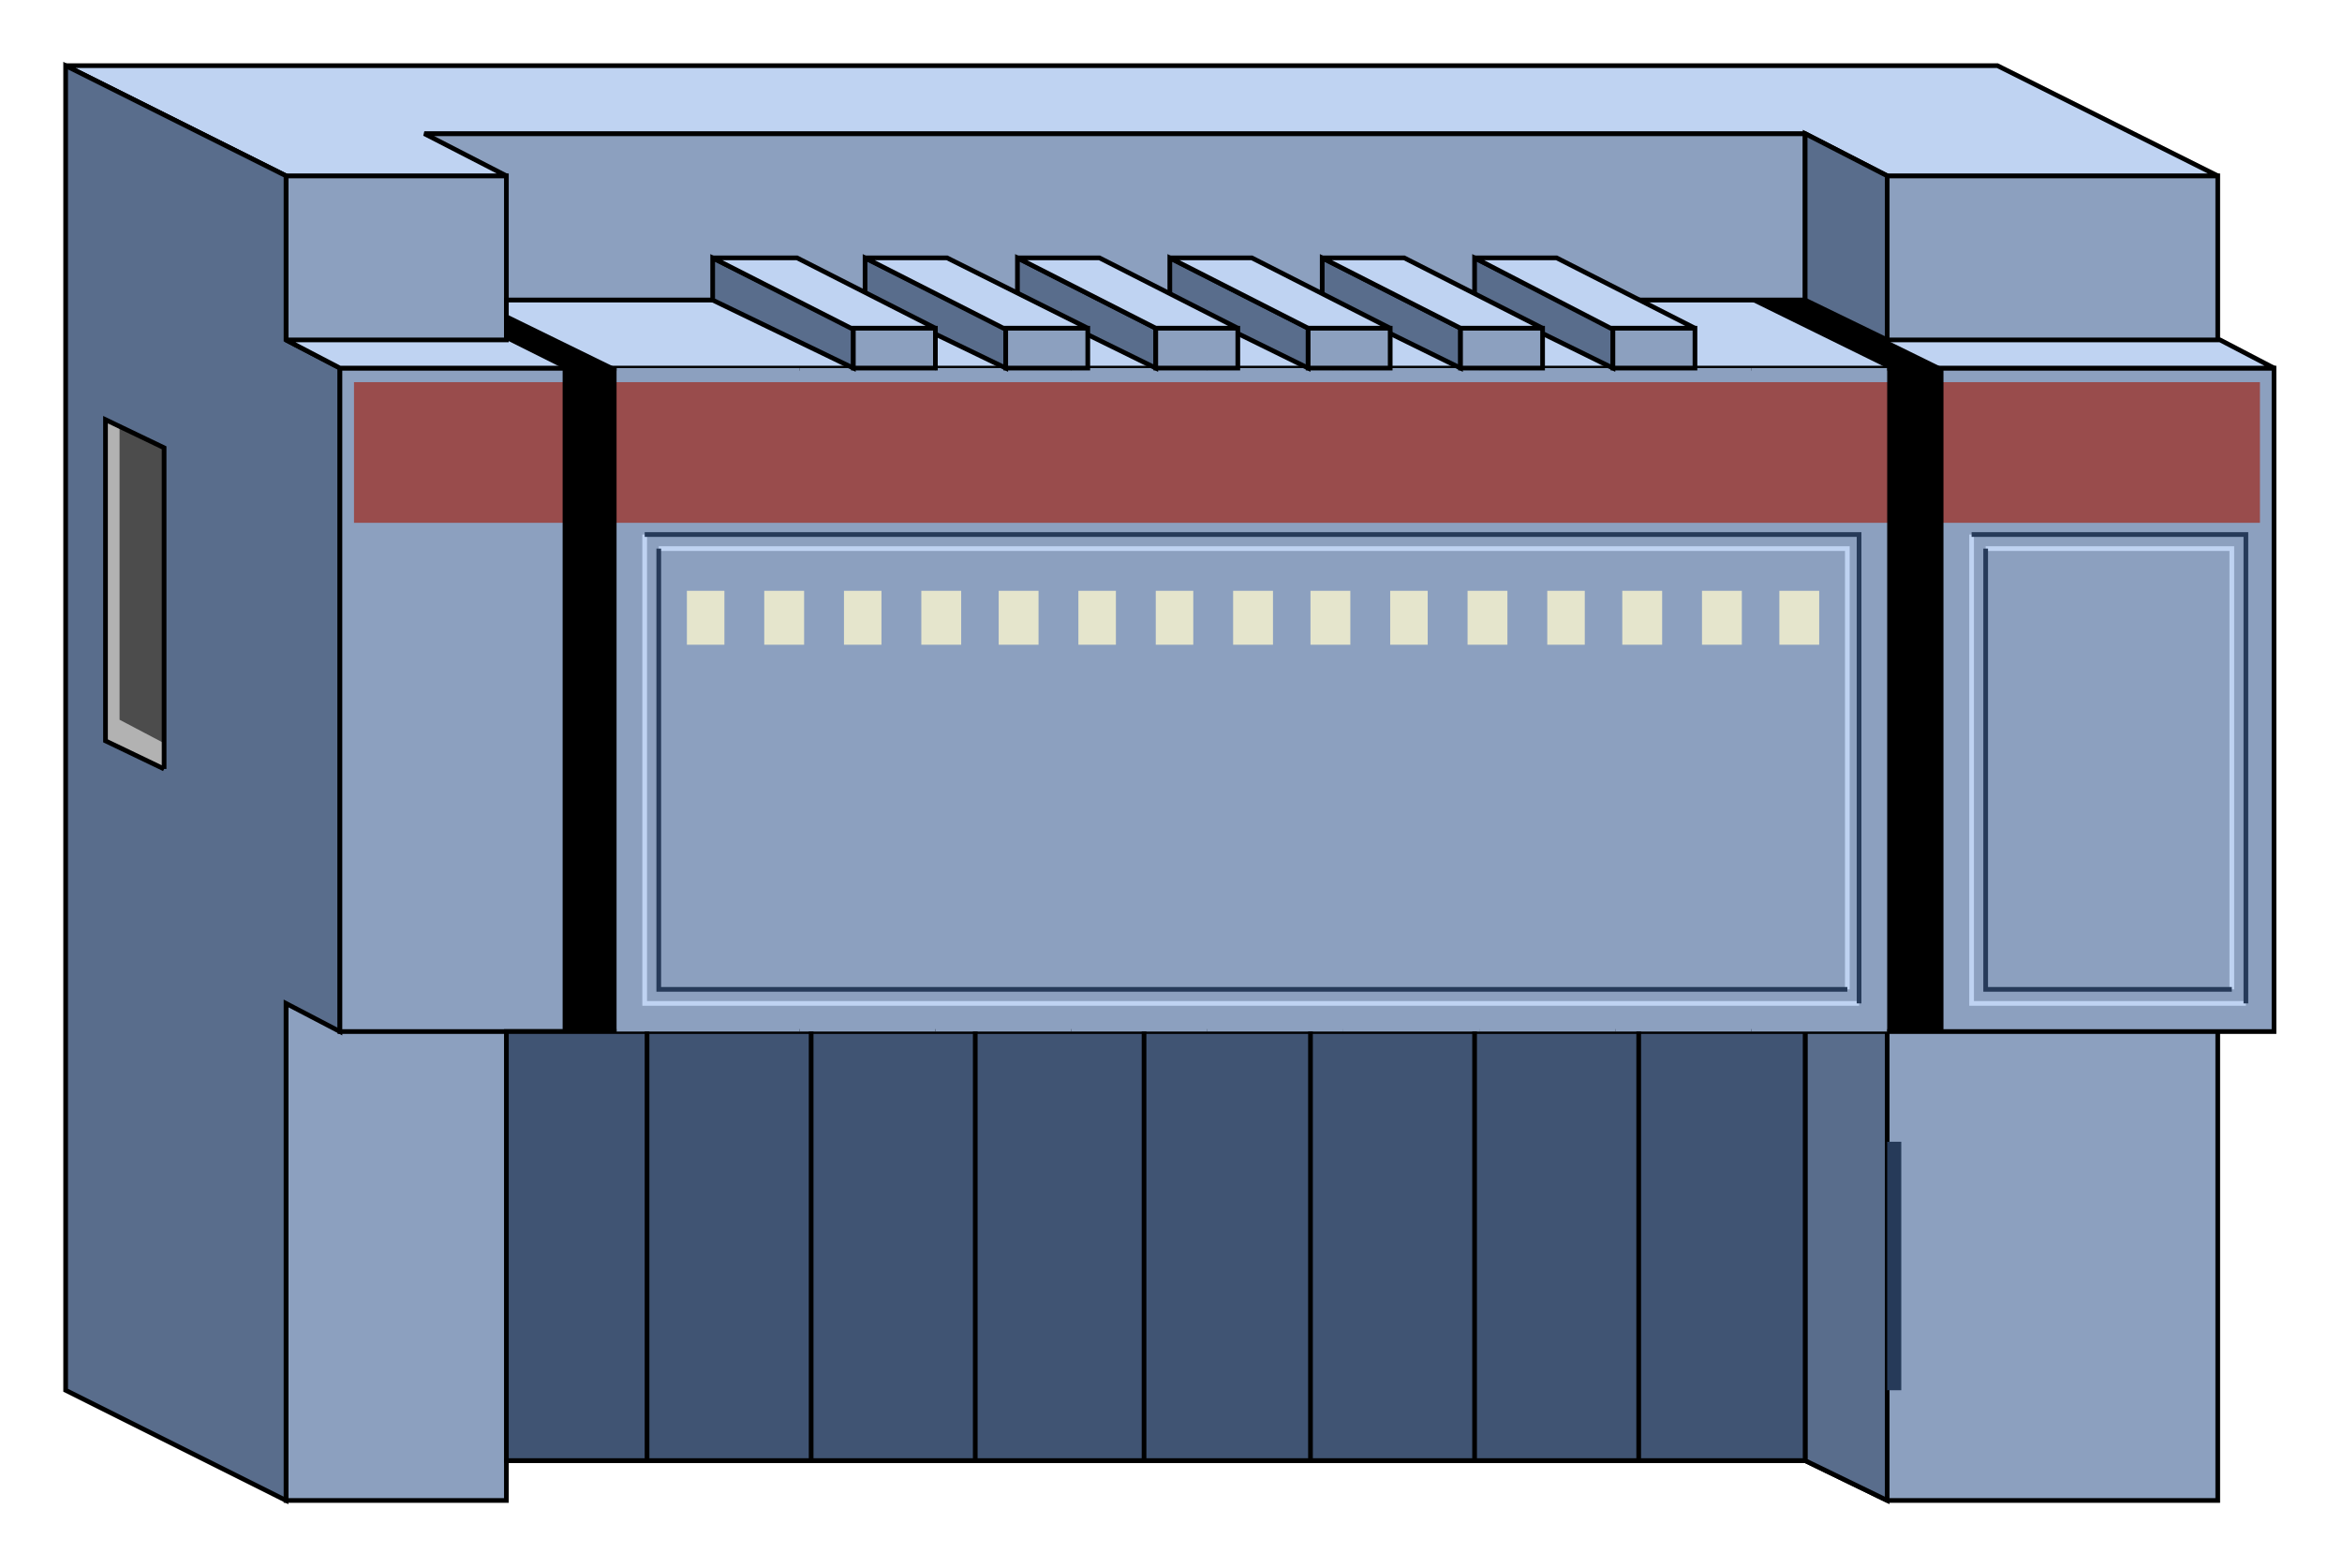  

<svg xmlns:agg="http://www.example.com" xmlns="http://www.w3.org/2000/svg" preserveAspectRatio="none" width="1.605in" height="1.075in" viewBox="0 0 999 669">

<path style="fill:#8ca0bf;stroke:#000;stroke-width:2" d="M770,57 l0,71 -590,0 0,-71 590,0z" />
<path style="fill:#8ca0bf;stroke:#000;stroke-width:2" d="M946,75 l0,565 -141,0 -35,-17 -554,0 0,17 -94,0 0,-565 94,0 0,70 589,0 0,-70 141,0z" />
<path style="fill:#bfd3f2;stroke:#000;stroke-width:2" d="M122,75 l94,0 -35,-18 589,0 35,18 141,0 -94,-47 -824,0 94,47z" />
<path style="fill:#596d8c;stroke:#000;stroke-width:2" d="M145,440 l0,-283 -23,-12 0,-70 -94,-47 0,565 94,47 0,-212 23,12z" />
<path style="fill:#596d8c;stroke:#000;stroke-width:2" d="M805,640 l0,-565 -35,-18 0,566 35,17z" />
<path style="fill:#8ca0bf;stroke:#000;stroke-width:2" d="M970,440 l-825,0 0,-283 825,0 0,283z" />
<path style="fill:#405473;stroke:#000;stroke-width:2" d="M770,623 l0,-183 -554,0 0,183 554,0z" />
<path style="fill:#bfd3f2;stroke:#000;stroke-width:2" d="M122,145 l94,0 0,-17 554,0 35,17 142,0 23,12 -825,0 -23,-12z" />
<path style="fill:#8ca0bf" d="M805,440 l-58,0 0,-283 58,0 0,283z" />
<path style="fill:#8ca0bf" d="M747,440 l-58,0 0,-283 58,0 0,283z" />
<path style="fill:#8ca0bf" d="M689,440 l-58,0 0,-283 58,0 0,283z" />
<path style="fill:#8ca0bf" d="M631,440 l-58,0 0,-283 58,0 0,283z" />
<path style="fill:#8ca0bf" d="M573,440 l-58,0 0,-283 58,0 0,283z" />
<path style="fill:#8ca0bf" d="M515,440 l-58,0 0,-283 58,0 0,283z" />
<path style="fill:#8ca0bf" d="M457,440 l-58,0 0,-283 58,0 0,283z" />
<path style="fill:#8ca0bf" d="M399,440 l-58,0 0,-283 58,0 0,283z" />
<path style="fill:#8ca0bf" d="M341,440 l-78,0 0,-283 78,0 0,283z" />
<path style="fill:#994c4c" d="M151,223 l0,-60 813,0 0,60 -813,0z" />
<path style="fill:none;stroke:#bfd3f2;stroke-width:2" d="M952,422 l0,-188 -105,0" />
<path style="fill:none;stroke:#bfd3f2;stroke-width:2" d="M841,228 l0,200 117,0" />
<path style="fill:none;stroke:#bfd3f2;stroke-width:2" d="M275,228 l0,200 518,0" />
<path style="fill:none;stroke:#bfd3f2;stroke-width:2" d="M788,422 l0,-188 -507,0" />
<path style="fill:none;stroke:#263a59;stroke-width:2" d="M958,428 l0,-200 -117,0" />
<path style="fill:none;stroke:#263a59;stroke-width:2" d="M847,234 l0,188 105,0" />
<path style="fill:none;stroke:#263a59;stroke-width:2" d="M793,428 l0,-200 -518,0" />
<path style="fill:none;stroke:#263a59;stroke-width:2" d="M281,234 l0,188 507,0" />
<path style="fill:none;stroke:#000;stroke-width:2" d="M699,440 l0,183" />
<path style="fill:none;stroke:#000;stroke-width:2" d="M629,440 l0,183" />
<path style="fill:none;stroke:#000;stroke-width:2" d="M559,440 l0,183" />
<path style="fill:none;stroke:#000;stroke-width:2" d="M488,440 l0,183" />
<path style="fill:none;stroke:#000;stroke-width:2" d="M416,440 l0,183" />
<path style="fill:none;stroke:#000;stroke-width:2" d="M346,440 l0,183" />
<path style="fill:none;stroke:#000;stroke-width:2" d="M276,440 l0,183" />
<path style="fill:#263a59" d="M811,487 l-6,0 0,106 6,0 0,-106z" />
<path style="fill:#b2b2b2" d="M70,328 l0,-137 -25,-12 0,137 25,12z" />
<path style="fill:#4c4c4c" d="M70,317 l0,-126 -19,-10 0,126 19,10z" />
<path style="fill:none;stroke:#000;stroke-width:2" d="M70,328 l0,-137 -25,-12 0,137 25,12" />
<path style="fill:#000" d="M263,440 l-23,0 0,-283 -24,-12 0,-11 47,23 0,283z" />
<path style="fill:#000" d="M829,440 l-24,0 0,-283 -59,-29 24,0 59,29 0,283z" />
<path style="fill:#e5e5cc" d="M776,252 l-17,0 0,23 17,0 0,-23z" />
<path style="fill:#e5e5cc" d="M743,252 l-17,0 0,23 17,0 0,-23z" />
<path style="fill:#e5e5cc" d="M709,252 l-17,0 0,23 17,0 0,-23z" />
<path style="fill:#e5e5cc" d="M676,252 l-16,0 0,23 16,0 0,-23z" />
<path style="fill:#e5e5cc" d="M643,252 l-17,0 0,23 17,0 0,-23z" />
<path style="fill:#e5e5cc" d="M609,252 l-16,0 0,23 16,0 0,-23z" />
<path style="fill:#e5e5cc" d="M576,252 l-17,0 0,23 17,0 0,-23z" />
<path style="fill:#e5e5cc" d="M543,252 l-17,0 0,23 17,0 0,-23z" />
<path style="fill:#e5e5cc" d="M509,252 l-16,0 0,23 16,0 0,-23z" />
<path style="fill:#e5e5cc" d="M476,252 l-16,0 0,23 16,0 0,-23z" />
<path style="fill:#e5e5cc" d="M443,252 l-17,0 0,23 17,0 0,-23z" />
<path style="fill:#e5e5cc" d="M410,252 l-17,0 0,23 17,0 0,-23z" />
<path style="fill:#e5e5cc" d="M376,252 l-16,0 0,23 16,0 0,-23z" />
<path style="fill:#e5e5cc" d="M343,252 l-17,0 0,23 17,0 0,-23z" />
<path style="fill:#e5e5cc" d="M309,252 l-16,0 0,23 16,0 0,-23z" />
<path style="fill:#596d8c;stroke:#000;stroke-width:2" d="M364,157 l-60,-29 0,-18 60,30 0,17z" />
<path style="fill:#596d8c;stroke:#000;stroke-width:2" d="M429,157 l-60,-29 0,-18 60,30 0,17z" />
<path style="fill:#596d8c;stroke:#000;stroke-width:2" d="M493,157 l-59,-29 0,-18 59,30 0,17z" />
<path style="fill:#596d8c;stroke:#000;stroke-width:2" d="M558,157 l-59,-29 0,-18 59,30 0,17z" />
<path style="fill:#596d8c;stroke:#000;stroke-width:2" d="M623,157 l-59,-29 0,-18 59,30 0,17z" />
<path style="fill:#596d8c;stroke:#000;stroke-width:2" d="M688,157 l-59,-29 0,-18 59,30 0,17z" />
<path style="fill:#bfd3f2;stroke:#000;stroke-width:2" d="M399,140 l-59,-30 -36,0 59,30 36,0z" />
<path style="fill:#bfd3f2;stroke:#000;stroke-width:2" d="M464,140 l-60,-30 -35,0 59,30 36,0z" />
<path style="fill:#bfd3f2;stroke:#000;stroke-width:2" d="M528,140 l-59,-30 -35,0 59,30 35,0z" />
<path style="fill:#bfd3f2;stroke:#000;stroke-width:2" d="M593,140 l-59,-30 -35,0 59,30 35,0z" />
<path style="fill:#bfd3f2;stroke:#000;stroke-width:2" d="M658,140 l-59,-30 -35,0 59,30 35,0z" />
<path style="fill:#bfd3f2;stroke:#000;stroke-width:2" d="M723,140 l-59,-30 -35,0 58,30 36,0z" />
<path style="fill:#8ca0bf;stroke:#000;stroke-width:2" d="M399,157 l0,-17 -35,0 0,17 35,0z" />
<path style="fill:#8ca0bf;stroke:#000;stroke-width:2" d="M464,157 l0,-17 -35,0 0,17 35,0z" />
<path style="fill:#8ca0bf;stroke:#000;stroke-width:2" d="M528,157 l0,-17 -35,0 0,17 35,0z" />
<path style="fill:#8ca0bf;stroke:#000;stroke-width:2" d="M593,157 l0,-17 -35,0 0,17 35,0z" />
<path style="fill:#8ca0bf;stroke:#000;stroke-width:2" d="M658,157 l0,-17 -35,0 0,17 35,0z" />
<path style="fill:#8ca0bf;stroke:#000;stroke-width:2" d="M723,157 l0,-17 -35,0 0,17 35,0z" />

</svg>
